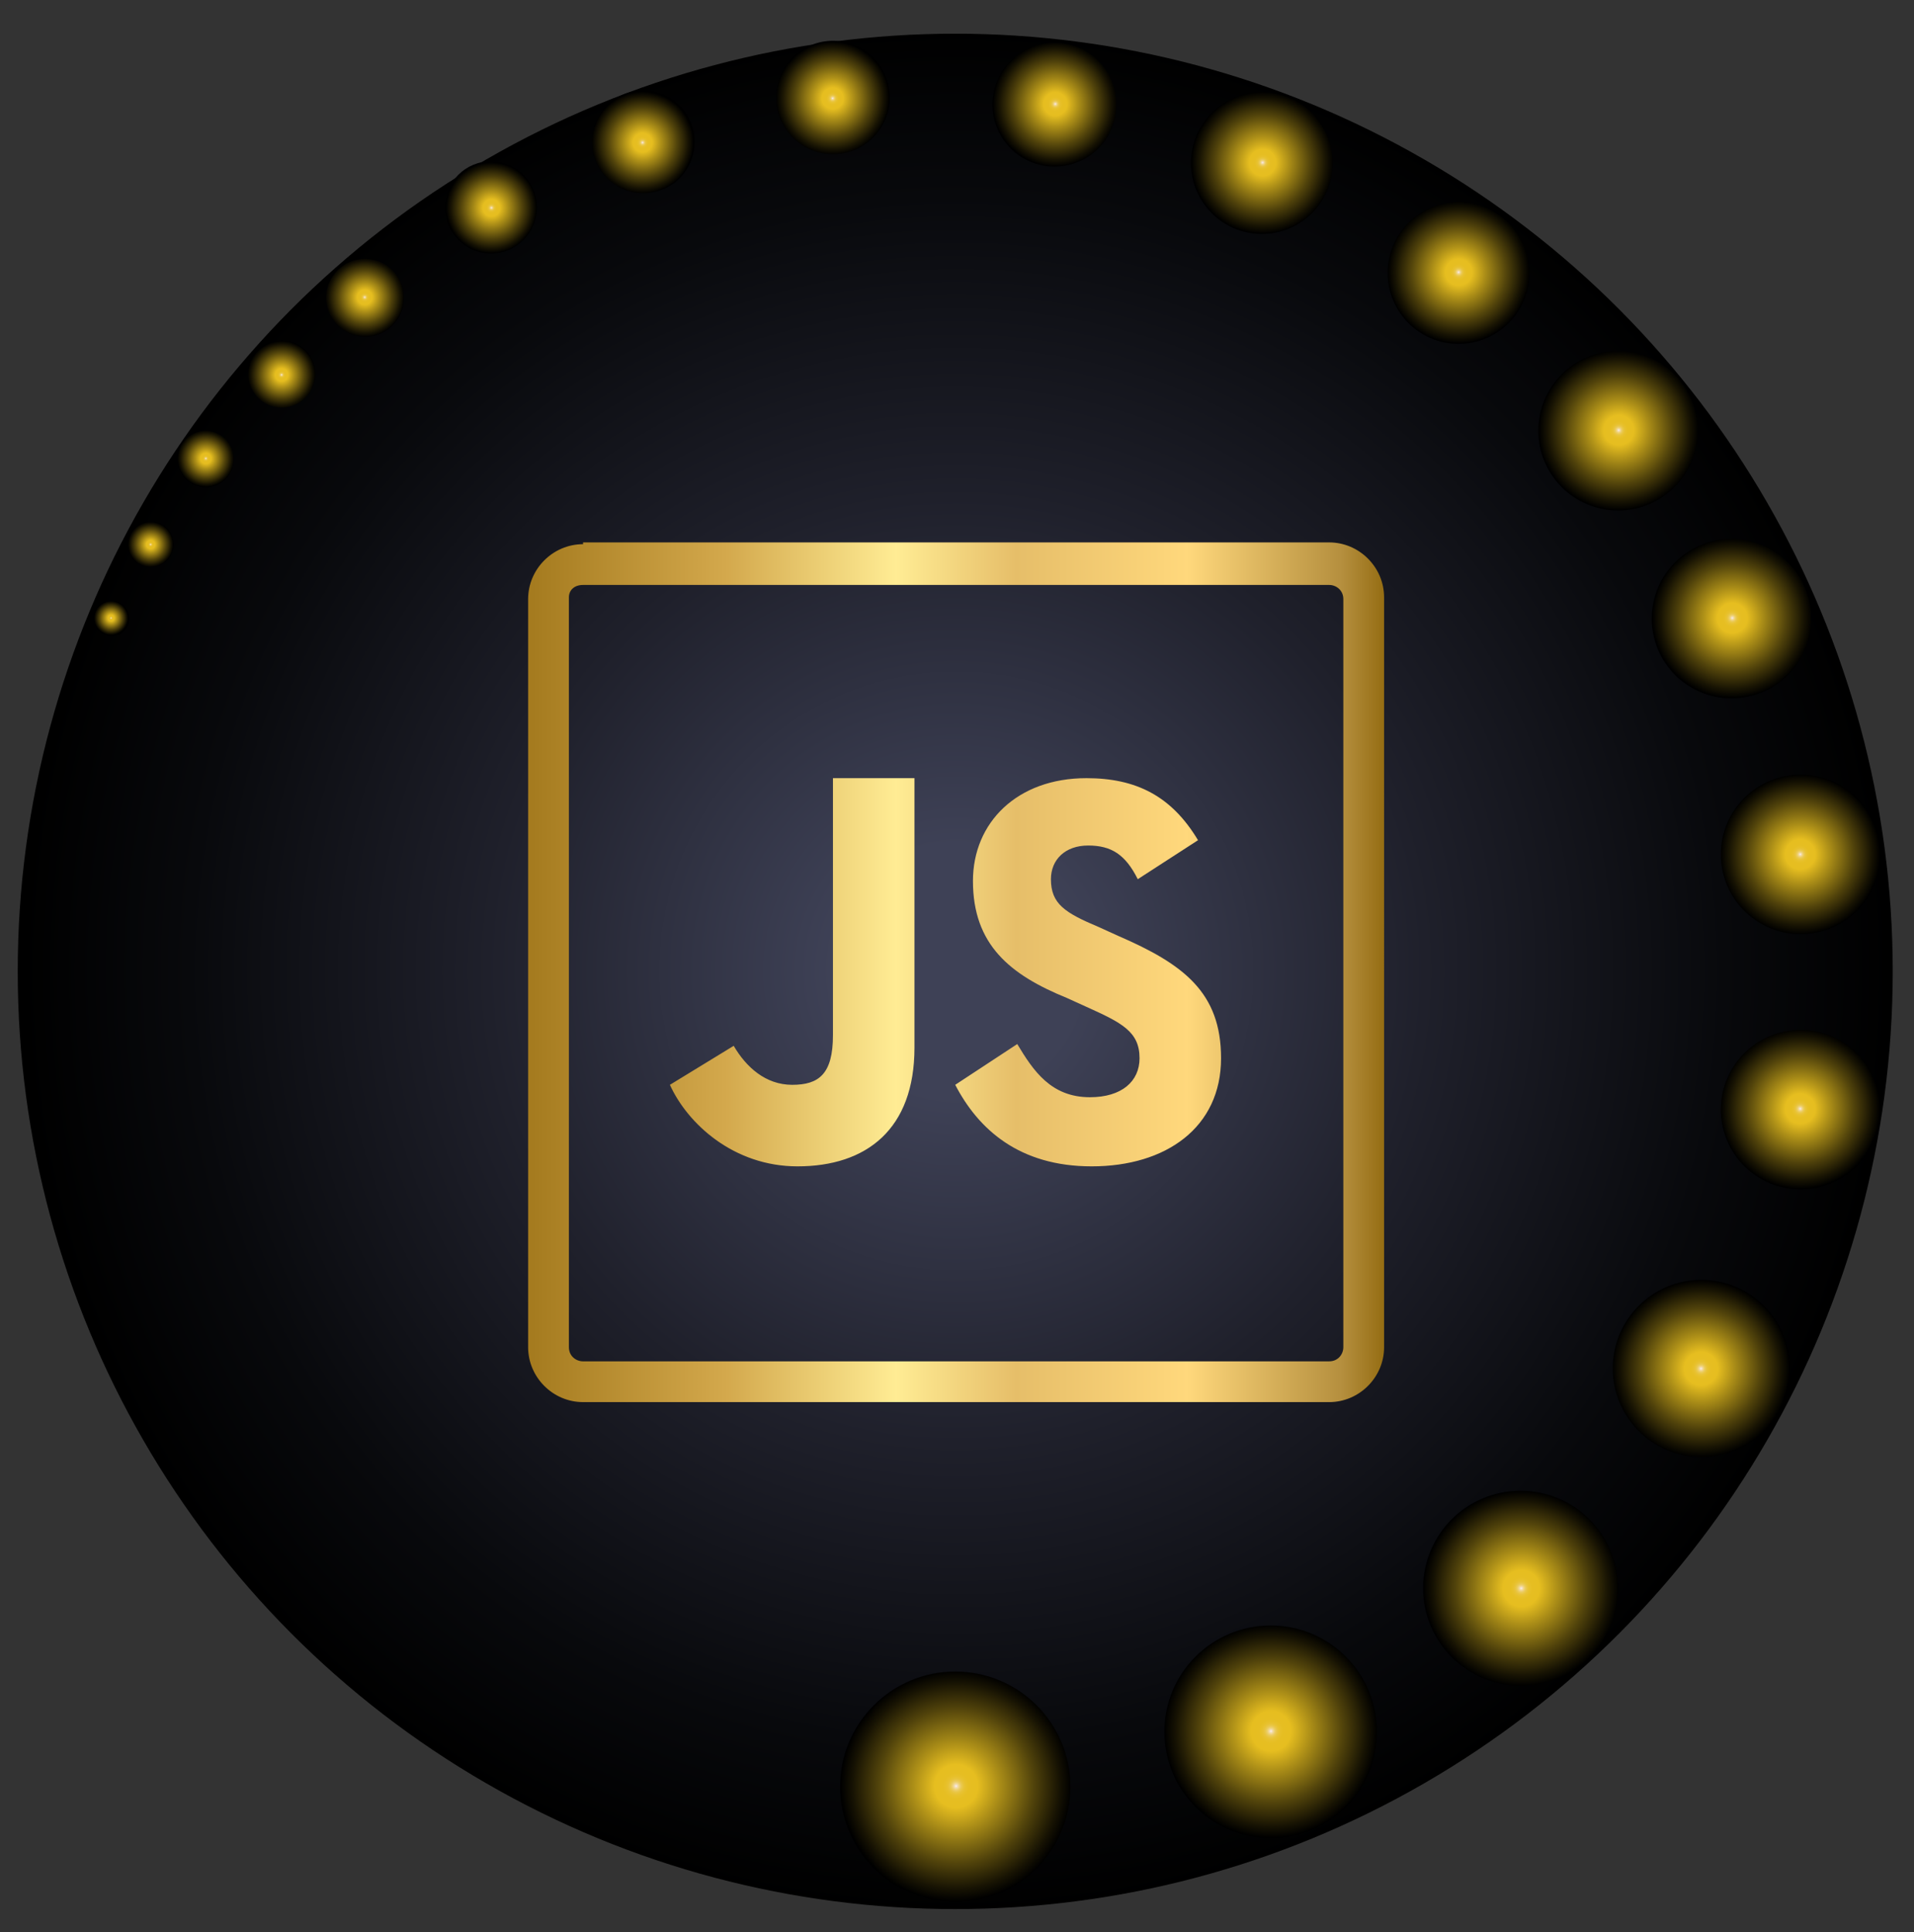 <svg xmlns="http://www.w3.org/2000/svg" xml:space="preserve" id="Layer_1" x="0" y="0" style="enable-background:new 0 0 108 109" version="1.1" viewBox="0 0 108 109"><rect x="0" y="0" width="108" height="109" fill="#333333" stroke="none"/><style>.st1,.st2,.st3,.st4,.st5,.st6{fill-rule:evenodd;clip-rule:evenodd;fill:url(#SVGID_00000031175324643887422900000011359354636488376715_)}.st2,.st3,.st4,.st5,.st6{fill:url(#SVGID_00000131369197889002954570000011837579454856934544_)}.st3,.st4,.st5,.st6{fill:url(#SVGID_00000144335694971258586970000018026292528853551264_)}.st4,.st5,.st6{fill:url(#SVGID_00000030463505737082590400000003937474636257049534_)}.st5,.st6{fill:url(#SVGID_00000022547613270677761050000014677815113300369057_)}.st6{fill:url(#SVGID_00000033353231563602049600000007127056471503033247_)}.st10,.st11,.st12,.st13,.st7,.st8,.st9{fill-rule:evenodd;clip-rule:evenodd;fill:url(#SVGID_00000181069262296328910620000008399529003371958203_)}.st10,.st11,.st12,.st13,.st8,.st9{fill:url(#SVGID_00000062193904651728484080000003358226654859739567_)}.st10,.st11,.st12,.st13,.st9{fill:url(#SVGID_00000106862760201397368730000011277647541359084972_)}.st10,.st11,.st12,.st13{fill:url(#SVGID_00000166658812046659895200000011908374359826657969_)}.st11,.st12,.st13{fill:url(#SVGID_00000145027813649969510070000009744184483827489968_)}.st12,.st13{fill:url(#SVGID_00000047762313964858056280000010317796196818844594_)}.st13{fill:url(#SVGID_00000109720822864330811360000014430062647366162108_)}.st14,.st15,.st16,.st17,.st18,.st19{fill-rule:evenodd;clip-rule:evenodd;fill:url(#SVGID_00000078011947155170681480000015249487564046169000_)}.st15,.st16,.st17,.st18,.st19{fill:url(#SVGID_00000093158518402187656150000014612719580216297869_)}.st16,.st17,.st18,.st19{fill:url(#SVGID_00000165209589725908212920000008821000452455151025_)}.st17,.st18,.st19{fill:url(#SVGID_00000025420827408933697720000014244418299662026164_)}.st18,.st19{fill:url(#SVGID_00000131329988866032849530000004900523661189143464_)}.st19{fill:url(#SVGID_00000152954813106505479230000002394187015750799027_)}.st20{fill:url(#SVGID_00000083792662445486677810000014186237745233928600_)}</style><radialGradient id="SVGID_1_" cx="68.979" cy="85.315" r="50.366" gradientTransform="matrix(1.046 0 0 1.055 -18.196 -35.23)" gradientUnits="userSpaceOnUse"><stop offset=".134" style="stop-color:#3e4156"/><stop offset=".502" style="stop-color:#1f202b"/><stop offset=".822" style="stop-color:#08090c"/><stop offset="1" style="stop-color:#000"/></radialGradient><circle cx="53.9" cy="54.8" r="52.9" style="fill-rule:evenodd;clip-rule:evenodd;fill:url(#SVGID_1_)"/><radialGradient id="SVGID_00000029004894077304702500000000373767988777821871_" cx="53.949" cy="100.76" r="6.5" gradientUnits="userSpaceOnUse"><stop offset="0" style="stop-color:#f9ecf4"/><stop offset=".003" style="stop-color:#f8e9e6"/><stop offset=".011" style="stop-color:#f4e0bd"/><stop offset=".021" style="stop-color:#f1d897"/><stop offset=".031" style="stop-color:#eed177"/><stop offset=".042" style="stop-color:#ebcb5b"/><stop offset=".055" style="stop-color:#e9c645"/><stop offset=".07" style="stop-color:#e8c234"/><stop offset=".089" style="stop-color:#e7c029"/><stop offset=".115" style="stop-color:#e6be22"/><stop offset=".187" style="stop-color:#e6be20"/><stop offset=".366" style="stop-color:#ae9018"/><stop offset=".677" style="stop-color:#51430b"/><stop offset=".896" style="stop-color:#171303"/><stop offset="1" style="stop-color:#000"/></radialGradient><circle cx="53.9" cy="100.8" r="6.5" style="fill-rule:evenodd;clip-rule:evenodd;fill:url(#SVGID_00000029004894077304702500000000373767988777821871_)"/><radialGradient id="SVGID_00000086676989975324577240000013453374864534694332_" cx="85.839" cy="89.606" r="5.5" gradientUnits="userSpaceOnUse"><stop offset="0" style="stop-color:#f9ecf4"/><stop offset=".003" style="stop-color:#f8e9e6"/><stop offset=".011" style="stop-color:#f4e0bd"/><stop offset=".021" style="stop-color:#f1d897"/><stop offset=".031" style="stop-color:#eed177"/><stop offset=".042" style="stop-color:#ebcb5b"/><stop offset=".055" style="stop-color:#e9c645"/><stop offset=".07" style="stop-color:#e8c234"/><stop offset=".089" style="stop-color:#e7c029"/><stop offset=".115" style="stop-color:#e6be22"/><stop offset=".187" style="stop-color:#e6be20"/><stop offset=".366" style="stop-color:#ae9018"/><stop offset=".677" style="stop-color:#51430b"/><stop offset=".896" style="stop-color:#171303"/><stop offset="1" style="stop-color:#000"/></radialGradient><circle cx="85.8" cy="89.6" r="5.5" style="fill-rule:evenodd;clip-rule:evenodd;fill:url(#SVGID_00000086676989975324577240000013453374864534694332_)"/><radialGradient id="SVGID_00000080168793876752238970000007836269349784724875_" cx="71.718" cy="97.664" r="6" gradientUnits="userSpaceOnUse"><stop offset="0" style="stop-color:#f9ecf4"/><stop offset=".003" style="stop-color:#f8e9e6"/><stop offset=".011" style="stop-color:#f4e0bd"/><stop offset=".021" style="stop-color:#f1d897"/><stop offset=".031" style="stop-color:#eed177"/><stop offset=".042" style="stop-color:#ebcb5b"/><stop offset=".055" style="stop-color:#e9c645"/><stop offset=".07" style="stop-color:#e8c234"/><stop offset=".089" style="stop-color:#e7c029"/><stop offset=".115" style="stop-color:#e6be22"/><stop offset=".187" style="stop-color:#e6be20"/><stop offset=".366" style="stop-color:#ae9018"/><stop offset=".677" style="stop-color:#51430b"/><stop offset=".896" style="stop-color:#171303"/><stop offset="1" style="stop-color:#000"/></radialGradient><circle cx="71.7" cy="97.7" r="6" style="fill-rule:evenodd;clip-rule:evenodd;fill:url(#SVGID_00000080168793876752238970000007836269349784724875_)"/><radialGradient id="SVGID_00000140711249107352591320000011098703133081816490_" cx="95.984" cy="77.212" r="5" gradientUnits="userSpaceOnUse"><stop offset="0" style="stop-color:#f9ecf4"/><stop offset=".003" style="stop-color:#f8e9e6"/><stop offset=".011" style="stop-color:#f4e0bd"/><stop offset=".021" style="stop-color:#f1d897"/><stop offset=".031" style="stop-color:#eed177"/><stop offset=".042" style="stop-color:#ebcb5b"/><stop offset=".055" style="stop-color:#e9c645"/><stop offset=".07" style="stop-color:#e8c234"/><stop offset=".089" style="stop-color:#e7c029"/><stop offset=".115" style="stop-color:#e6be22"/><stop offset=".187" style="stop-color:#e6be20"/><stop offset=".366" style="stop-color:#ae9018"/><stop offset=".677" style="stop-color:#51430b"/><stop offset=".896" style="stop-color:#171303"/><stop offset="1" style="stop-color:#000"/></radialGradient><circle cx="96" cy="77.2" r="5" style="fill-rule:evenodd;clip-rule:evenodd;fill:url(#SVGID_00000140711249107352591320000011098703133081816490_)"/><radialGradient id="SVGID_00000119085009937469039690000008368734798448358803_" cx="101.582" cy="62.551" r="4.5" gradientUnits="userSpaceOnUse"><stop offset="0" style="stop-color:#f9ecf4"/><stop offset=".003" style="stop-color:#f8e9e6"/><stop offset=".011" style="stop-color:#f4e0bd"/><stop offset=".021" style="stop-color:#f1d897"/><stop offset=".031" style="stop-color:#eed177"/><stop offset=".042" style="stop-color:#ebcb5b"/><stop offset=".055" style="stop-color:#e9c645"/><stop offset=".07" style="stop-color:#e8c234"/><stop offset=".089" style="stop-color:#e7c029"/><stop offset=".115" style="stop-color:#e6be22"/><stop offset=".187" style="stop-color:#e6be20"/><stop offset=".366" style="stop-color:#ae9018"/><stop offset=".677" style="stop-color:#51430b"/><stop offset=".896" style="stop-color:#171303"/><stop offset="1" style="stop-color:#000"/></radialGradient><circle cx="101.6" cy="62.6" r="4.5" style="fill-rule:evenodd;clip-rule:evenodd;fill:url(#SVGID_00000119085009937469039690000008368734798448358803_)"/><radialGradient id="SVGID_00000125594913749138783620000000469957896718000000_" cx="101.582" cy="48.198" r="4.5" gradientUnits="userSpaceOnUse"><stop offset="0" style="stop-color:#f9ecf4"/><stop offset=".003" style="stop-color:#f8e9e6"/><stop offset=".011" style="stop-color:#f4e0bd"/><stop offset=".021" style="stop-color:#f1d897"/><stop offset=".031" style="stop-color:#eed177"/><stop offset=".042" style="stop-color:#ebcb5b"/><stop offset=".055" style="stop-color:#e9c645"/><stop offset=".07" style="stop-color:#e8c234"/><stop offset=".089" style="stop-color:#e7c029"/><stop offset=".115" style="stop-color:#e6be22"/><stop offset=".187" style="stop-color:#e6be20"/><stop offset=".366" style="stop-color:#ae9018"/><stop offset=".677" style="stop-color:#51430b"/><stop offset=".896" style="stop-color:#171303"/><stop offset="1" style="stop-color:#000"/></radialGradient><circle cx="101.6" cy="48.2" r="4.5" style="fill-rule:evenodd;clip-rule:evenodd;fill:url(#SVGID_00000125594913749138783620000000469957896718000000_)"/><radialGradient id="SVGID_00000032623730396336664050000003892562986988621457_" cx="97.748" cy="34.865" r="4.5" gradientUnits="userSpaceOnUse"><stop offset="0" style="stop-color:#f9ecf4"/><stop offset=".003" style="stop-color:#f8e9e6"/><stop offset=".011" style="stop-color:#f4e0bd"/><stop offset=".021" style="stop-color:#f1d897"/><stop offset=".031" style="stop-color:#eed177"/><stop offset=".042" style="stop-color:#ebcb5b"/><stop offset=".055" style="stop-color:#e9c645"/><stop offset=".07" style="stop-color:#e8c234"/><stop offset=".089" style="stop-color:#e7c029"/><stop offset=".115" style="stop-color:#e6be22"/><stop offset=".187" style="stop-color:#e6be20"/><stop offset=".366" style="stop-color:#ae9018"/><stop offset=".677" style="stop-color:#51430b"/><stop offset=".896" style="stop-color:#171303"/><stop offset="1" style="stop-color:#000"/></radialGradient><circle cx="97.7" cy="34.9" r="4.5" style="fill-rule:evenodd;clip-rule:evenodd;fill:url(#SVGID_00000032623730396336664050000003892562986988621457_)"/><radialGradient id="SVGID_00000077311493290753435050000001866139253317006730_" cx="91.339" cy="24.27" r="4.5" gradientUnits="userSpaceOnUse"><stop offset="0" style="stop-color:#f9ecf4"/><stop offset=".003" style="stop-color:#f8e9e6"/><stop offset=".011" style="stop-color:#f4e0bd"/><stop offset=".021" style="stop-color:#f1d897"/><stop offset=".031" style="stop-color:#eed177"/><stop offset=".042" style="stop-color:#ebcb5b"/><stop offset=".055" style="stop-color:#e9c645"/><stop offset=".07" style="stop-color:#e8c234"/><stop offset=".089" style="stop-color:#e7c029"/><stop offset=".115" style="stop-color:#e6be22"/><stop offset=".187" style="stop-color:#e6be20"/><stop offset=".366" style="stop-color:#ae9018"/><stop offset=".677" style="stop-color:#51430b"/><stop offset=".896" style="stop-color:#171303"/><stop offset="1" style="stop-color:#000"/></radialGradient><circle cx="91.3" cy="24.3" r="4.5" style="fill-rule:evenodd;clip-rule:evenodd;fill:url(#SVGID_00000077311493290753435050000001866139253317006730_)"/><radialGradient id="SVGID_00000072970749087729850400000008550492565291582873_" cx="82.306" cy="15.359" r="4" gradientUnits="userSpaceOnUse"><stop offset="0" style="stop-color:#f9ecf4"/><stop offset=".003" style="stop-color:#f8e9e6"/><stop offset=".011" style="stop-color:#f4e0bd"/><stop offset=".021" style="stop-color:#f1d897"/><stop offset=".031" style="stop-color:#eed177"/><stop offset=".042" style="stop-color:#ebcb5b"/><stop offset=".055" style="stop-color:#e9c645"/><stop offset=".07" style="stop-color:#e8c234"/><stop offset=".089" style="stop-color:#e7c029"/><stop offset=".115" style="stop-color:#e6be22"/><stop offset=".187" style="stop-color:#e6be20"/><stop offset=".366" style="stop-color:#ae9018"/><stop offset=".677" style="stop-color:#51430b"/><stop offset=".896" style="stop-color:#171303"/><stop offset="1" style="stop-color:#000"/></radialGradient><circle cx="82.3" cy="15.4" r="4" style="fill-rule:evenodd;clip-rule:evenodd;fill:url(#SVGID_00000072970749087729850400000008550492565291582873_)"/><radialGradient id="SVGID_00000134250457966873604910000008903734338151799454_" cx="71.243" cy="9.172" r="4" gradientUnits="userSpaceOnUse"><stop offset="0" style="stop-color:#f9ecf4"/><stop offset=".003" style="stop-color:#f8e9e6"/><stop offset=".011" style="stop-color:#f4e0bd"/><stop offset=".021" style="stop-color:#f1d897"/><stop offset=".031" style="stop-color:#eed177"/><stop offset=".042" style="stop-color:#ebcb5b"/><stop offset=".055" style="stop-color:#e9c645"/><stop offset=".07" style="stop-color:#e8c234"/><stop offset=".089" style="stop-color:#e7c029"/><stop offset=".115" style="stop-color:#e6be22"/><stop offset=".187" style="stop-color:#e6be20"/><stop offset=".366" style="stop-color:#ae9018"/><stop offset=".677" style="stop-color:#51430b"/><stop offset=".896" style="stop-color:#171303"/><stop offset="1" style="stop-color:#000"/></radialGradient><circle cx="71.2" cy="9.2" r="4" style="fill-rule:evenodd;clip-rule:evenodd;fill:url(#SVGID_00000134250457966873604910000008903734338151799454_)"/><radialGradient id="SVGID_00000150081094727104716070000005032853279083261877_" cx="59.548" cy="5.867" r="3.509" gradientUnits="userSpaceOnUse"><stop offset="0" style="stop-color:#f9ecf4"/><stop offset=".003" style="stop-color:#f8e9e6"/><stop offset=".011" style="stop-color:#f4e0bd"/><stop offset=".021" style="stop-color:#f1d897"/><stop offset=".031" style="stop-color:#eed177"/><stop offset=".042" style="stop-color:#ebcb5b"/><stop offset=".055" style="stop-color:#e9c645"/><stop offset=".07" style="stop-color:#e8c234"/><stop offset=".089" style="stop-color:#e7c029"/><stop offset=".115" style="stop-color:#e6be22"/><stop offset=".187" style="stop-color:#e6be20"/><stop offset=".366" style="stop-color:#ae9018"/><stop offset=".677" style="stop-color:#51430b"/><stop offset=".896" style="stop-color:#171303"/><stop offset="1" style="stop-color:#000"/></radialGradient><circle cx="59.5" cy="5.9" r="3.5" style="fill-rule:evenodd;clip-rule:evenodd;fill:url(#SVGID_00000150081094727104716070000005032853279083261877_)"/><radialGradient id="SVGID_00000127031465859753001180000001968148124052317628_" cx="46.983" cy="5.548" r="3.19" gradientUnits="userSpaceOnUse"><stop offset="0" style="stop-color:#f9ecf4"/><stop offset=".003" style="stop-color:#f8e9e6"/><stop offset=".011" style="stop-color:#f4e0bd"/><stop offset=".021" style="stop-color:#f1d897"/><stop offset=".031" style="stop-color:#eed177"/><stop offset=".042" style="stop-color:#ebcb5b"/><stop offset=".055" style="stop-color:#e9c645"/><stop offset=".07" style="stop-color:#e8c234"/><stop offset=".089" style="stop-color:#e7c029"/><stop offset=".115" style="stop-color:#e6be22"/><stop offset=".187" style="stop-color:#e6be20"/><stop offset=".366" style="stop-color:#ae9018"/><stop offset=".677" style="stop-color:#51430b"/><stop offset=".896" style="stop-color:#171303"/><stop offset="1" style="stop-color:#000"/></radialGradient><circle cx="47" cy="5.5" r="3.2" style="fill-rule:evenodd;clip-rule:evenodd;fill:url(#SVGID_00000127031465859753001180000001968148124052317628_)"/><radialGradient id="SVGID_00000028285239655554292520000009743447512407852220_" cx="36.257" cy="8.043" r="2.871" gradientUnits="userSpaceOnUse"><stop offset="0" style="stop-color:#f9ecf4"/><stop offset=".003" style="stop-color:#f8e9e6"/><stop offset=".011" style="stop-color:#f4e0bd"/><stop offset=".021" style="stop-color:#f1d897"/><stop offset=".031" style="stop-color:#eed177"/><stop offset=".042" style="stop-color:#ebcb5b"/><stop offset=".055" style="stop-color:#e9c645"/><stop offset=".07" style="stop-color:#e8c234"/><stop offset=".089" style="stop-color:#e7c029"/><stop offset=".115" style="stop-color:#e6be22"/><stop offset=".187" style="stop-color:#e6be20"/><stop offset=".366" style="stop-color:#ae9018"/><stop offset=".677" style="stop-color:#51430b"/><stop offset=".896" style="stop-color:#171303"/><stop offset="1" style="stop-color:#000"/></radialGradient><circle cx="36.3" cy="8" r="2.9" style="fill-rule:evenodd;clip-rule:evenodd;fill:url(#SVGID_00000028285239655554292520000009743447512407852220_)"/><radialGradient id="SVGID_00000086658640886510251790000011981676035985324967_" cx="27.731" cy="11.724" r="2.552" gradientUnits="userSpaceOnUse"><stop offset="0" style="stop-color:#f9ecf4"/><stop offset=".003" style="stop-color:#f8e9e6"/><stop offset=".011" style="stop-color:#f4e0bd"/><stop offset=".021" style="stop-color:#f1d897"/><stop offset=".031" style="stop-color:#eed177"/><stop offset=".042" style="stop-color:#ebcb5b"/><stop offset=".055" style="stop-color:#e9c645"/><stop offset=".07" style="stop-color:#e8c234"/><stop offset=".089" style="stop-color:#e7c029"/><stop offset=".115" style="stop-color:#e6be22"/><stop offset=".187" style="stop-color:#e6be20"/><stop offset=".366" style="stop-color:#ae9018"/><stop offset=".677" style="stop-color:#51430b"/><stop offset=".896" style="stop-color:#171303"/><stop offset="1" style="stop-color:#000"/></radialGradient><circle cx="27.7" cy="11.7" r="2.6" style="fill-rule:evenodd;clip-rule:evenodd;fill:url(#SVGID_00000086658640886510251790000011981676035985324967_)"/><radialGradient id="SVGID_00000026147351685901426170000017461286059985737886_" cx="20.58" cy="16.771" r="2.233" gradientUnits="userSpaceOnUse"><stop offset="0" style="stop-color:#f9ecf4"/><stop offset=".003" style="stop-color:#f8e9e6"/><stop offset=".011" style="stop-color:#f4e0bd"/><stop offset=".021" style="stop-color:#f1d897"/><stop offset=".031" style="stop-color:#eed177"/><stop offset=".042" style="stop-color:#ebcb5b"/><stop offset=".055" style="stop-color:#e9c645"/><stop offset=".07" style="stop-color:#e8c234"/><stop offset=".089" style="stop-color:#e7c029"/><stop offset=".115" style="stop-color:#e6be22"/><stop offset=".187" style="stop-color:#e6be20"/><stop offset=".366" style="stop-color:#ae9018"/><stop offset=".677" style="stop-color:#51430b"/><stop offset=".896" style="stop-color:#171303"/><stop offset="1" style="stop-color:#000"/></radialGradient><circle cx="20.6" cy="16.8" r="2.2" style="fill-rule:evenodd;clip-rule:evenodd;fill:url(#SVGID_00000026147351685901426170000017461286059985737886_)"/><radialGradient id="SVGID_00000047033504098130327790000008002255784561261225_" cx="15.889" cy="21.148" r="1.914" gradientUnits="userSpaceOnUse"><stop offset="0" style="stop-color:#f9ecf4"/><stop offset=".003" style="stop-color:#f8e9e6"/><stop offset=".011" style="stop-color:#f4e0bd"/><stop offset=".021" style="stop-color:#f1d897"/><stop offset=".031" style="stop-color:#eed177"/><stop offset=".042" style="stop-color:#ebcb5b"/><stop offset=".055" style="stop-color:#e9c645"/><stop offset=".07" style="stop-color:#e8c234"/><stop offset=".089" style="stop-color:#e7c029"/><stop offset=".115" style="stop-color:#e6be22"/><stop offset=".187" style="stop-color:#e6be20"/><stop offset=".366" style="stop-color:#ae9018"/><stop offset=".677" style="stop-color:#51430b"/><stop offset=".896" style="stop-color:#171303"/><stop offset="1" style="stop-color:#000"/></radialGradient><circle cx="15.9" cy="21.1" r="1.9" style="fill-rule:evenodd;clip-rule:evenodd;fill:url(#SVGID_00000047033504098130327790000008002255784561261225_)"/><radialGradient id="SVGID_00000137127367562123001080000015300056270948097936_" cx="11.615" cy="25.865" r="1.595" gradientUnits="userSpaceOnUse"><stop offset="0" style="stop-color:#f9ecf4"/><stop offset=".003" style="stop-color:#f8e9e6"/><stop offset=".011" style="stop-color:#f4e0bd"/><stop offset=".021" style="stop-color:#f1d897"/><stop offset=".031" style="stop-color:#eed177"/><stop offset=".042" style="stop-color:#ebcb5b"/><stop offset=".055" style="stop-color:#e9c645"/><stop offset=".07" style="stop-color:#e8c234"/><stop offset=".089" style="stop-color:#e7c029"/><stop offset=".115" style="stop-color:#e6be22"/><stop offset=".187" style="stop-color:#e6be20"/><stop offset=".366" style="stop-color:#ae9018"/><stop offset=".677" style="stop-color:#51430b"/><stop offset=".896" style="stop-color:#171303"/><stop offset="1" style="stop-color:#000"/></radialGradient><circle cx="11.6" cy="25.9" r="1.6" style="fill-rule:evenodd;clip-rule:evenodd;fill:url(#SVGID_00000137127367562123001080000015300056270948097936_)"/><radialGradient id="SVGID_00000138545641305088077560000016503191749835883425_" cx="8.5" cy="30.718" r="1.276" gradientUnits="userSpaceOnUse"><stop offset="0" style="stop-color:#f9ecf4"/><stop offset=".003" style="stop-color:#f8e9e6"/><stop offset=".011" style="stop-color:#f4e0bd"/><stop offset=".021" style="stop-color:#f1d897"/><stop offset=".031" style="stop-color:#eed177"/><stop offset=".042" style="stop-color:#ebcb5b"/><stop offset=".055" style="stop-color:#e9c645"/><stop offset=".07" style="stop-color:#e8c234"/><stop offset=".089" style="stop-color:#e7c029"/><stop offset=".115" style="stop-color:#e6be22"/><stop offset=".187" style="stop-color:#e6be20"/><stop offset=".366" style="stop-color:#ae9018"/><stop offset=".677" style="stop-color:#51430b"/><stop offset=".896" style="stop-color:#171303"/><stop offset="1" style="stop-color:#000"/></radialGradient><circle cx="8.5" cy="30.7" r="1.3" style="fill-rule:evenodd;clip-rule:evenodd;fill:url(#SVGID_00000138545641305088077560000016503191749835883425_)"/><radialGradient id="SVGID_00000115504207396745096290000006247700017386684294_" cx="6.267" cy="34.865" r=".957" gradientUnits="userSpaceOnUse"><stop offset="0" style="stop-color:#f9ecf4"/><stop offset=".003" style="stop-color:#f8e9e6"/><stop offset=".011" style="stop-color:#f4e0bd"/><stop offset=".021" style="stop-color:#f1d897"/><stop offset=".031" style="stop-color:#eed177"/><stop offset=".042" style="stop-color:#ebcb5b"/><stop offset=".055" style="stop-color:#e9c645"/><stop offset=".07" style="stop-color:#e8c234"/><stop offset=".089" style="stop-color:#e7c029"/><stop offset=".115" style="stop-color:#e6be22"/><stop offset=".187" style="stop-color:#e6be20"/><stop offset=".366" style="stop-color:#ae9018"/><stop offset=".677" style="stop-color:#51430b"/><stop offset=".896" style="stop-color:#171303"/><stop offset="1" style="stop-color:#000"/></radialGradient><circle cx="6.3" cy="34.9" r="1" style="fill-rule:evenodd;clip-rule:evenodd;fill:url(#SVGID_00000115504207396745096290000006247700017386684294_)"/><linearGradient id="SVGID_00000031890312145919782480000016692666434293317282_" x1="29.791" x2="78.108" y1="54.809" y2="54.809" gradientUnits="userSpaceOnUse"><stop offset="0" style="stop-color:#a47a1e"/><stop offset=".23" style="stop-color:#d3a84c"/><stop offset=".43" style="stop-color:#ffec94"/><stop offset=".57" style="stop-color:#e6be69"/><stop offset=".77" style="stop-color:#ffd87c"/><stop offset=".95" style="stop-color:#b58f3e"/><stop offset="1" style="stop-color:#956d13"/><stop offset="1" style="stop-color:#1d1d1b"/></linearGradient><path d="M32.9 30.7c-1.7 0-3.1 1.4-3.1 3.1V76c0 1.7 1.4 3.1 3.1 3.1H75c1.7 0 3.1-1.4 3.1-3.1V33.7c0-1.7-1.4-3.1-3.1-3.1H32.9zm0 2.3H75c.4 0 .8.3.8.8V76c0 .4-.3.8-.8.8H32.9c-.4 0-.8-.3-.8-.8V33.7c0-.4.3-.7.8-.7zM47 43.9v14.5c0 2.2-.8 2.8-2.3 2.8-1.5 0-2.6-1-3.3-2.2l-3.6 2.2c1 2.2 3.6 4.6 7.2 4.6 3.9 0 6.6-2.1 6.6-6.7V43.9H47zm14.3 0c-3.9 0-6.4 2.5-6.4 5.8 0 3.6 2.1 5.3 5.3 6.6l1.1.5c2 .9 3 1.4 3 2.9 0 1.3-1 2.2-2.8 2.2-2.2 0-3.2-1.5-4.1-3l-3.5 2.3c1.3 2.5 3.6 4.6 7.7 4.6 4.2 0 7.3-2.2 7.3-6.1 0-3.7-2.1-5.3-5.8-6.9l-1.1-.5c-1.9-.8-2.7-1.3-2.7-2.7 0-1.1.8-1.9 2.1-1.9s2.1.5 2.8 1.9l3.4-2.2c-1.5-2.5-3.5-3.5-6.3-3.5z" style="fill:url(#SVGID_00000031890312145919782480000016692666434293317282_)"/></svg>